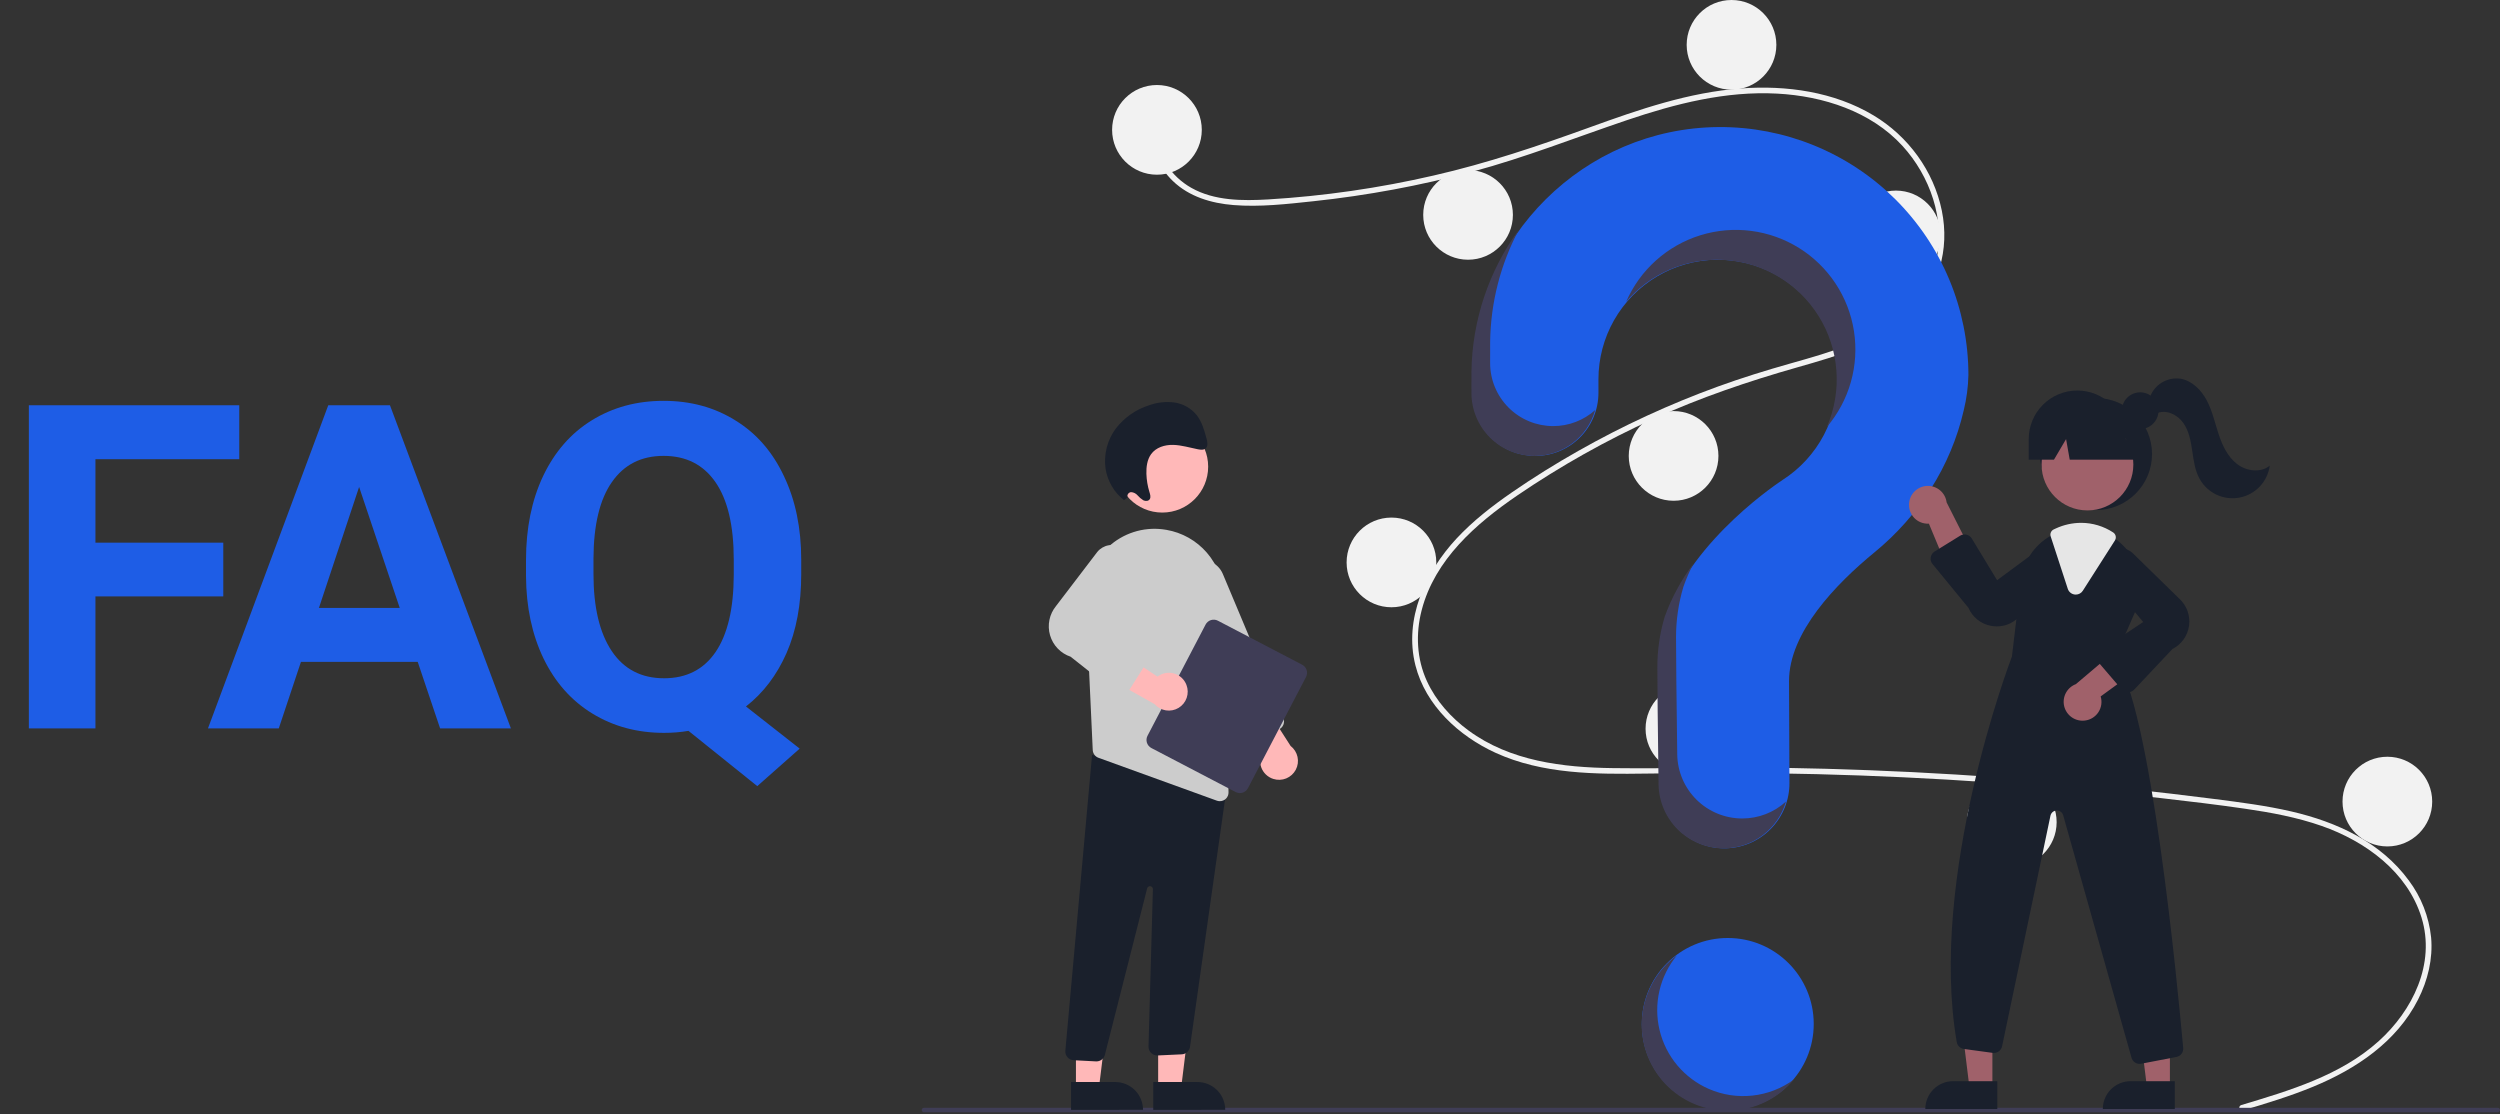 <svg width="792" height="353" viewBox="0 0 792 353" fill="none" xmlns="http://www.w3.org/2000/svg">
<rect x="0" y="0" width="792" height="353" fill="#333333" stroke="none"/>
<g clip-path="url(#clip0)">
<path d="M547.36 351.614C562.399 351.614 574.59 339.423 574.59 324.385C574.59 309.347 562.399 297.156 547.36 297.156C532.322 297.156 520.131 309.347 520.131 324.385C520.131 339.423 532.322 351.614 547.36 351.614Z" fill="#1E5DE6"/>
<path d="M710.03 350.085C725.263 345.51 741.459 340.739 753.54 329.863C764.335 320.145 771.624 305.304 767.151 290.729C762.688 276.184 749.32 266.485 735.517 261.661C727.688 258.925 719.498 257.408 711.312 256.215C702.412 254.919 693.473 253.857 684.538 252.835C648.359 248.697 612.045 246.169 575.594 245.252C557.608 244.799 539.626 244.81 521.637 245.071C505.572 245.304 488.653 245.298 473.749 238.47C462.16 233.161 451.642 223.501 448.412 210.807C444.685 196.153 451.56 181.231 461.423 170.619C466.622 165.025 472.698 160.316 478.966 155.987C485.766 151.291 492.803 146.927 499.993 142.853C514.152 134.834 528.956 128.009 544.25 122.45C551.795 119.706 559.452 117.34 567.175 115.156C573.696 113.312 580.238 111.466 586.541 108.954C598.725 104.098 610.314 95.872 613.412 82.387C616.348 69.606 611.397 55.731 602.718 46.236C592.677 35.252 577.537 30.436 563.022 29.657C546.727 28.783 530.807 32.861 515.491 38.037C499.156 43.557 483.172 49.905 466.491 54.376C449.95 58.806 433.089 61.94 416.06 63.751C407.724 64.638 399.136 65.641 390.751 64.961C383.723 64.391 376.731 62.325 371.552 57.337C367.111 53.06 364.465 47.183 365.375 40.98C365.54 39.854 367.251 40.333 367.087 41.452C365.98 49.003 371.112 55.96 377.437 59.524C384.746 63.643 393.641 63.648 401.778 63.177C419.424 62.112 436.949 59.578 454.174 55.603C471.099 51.737 487.42 46.211 503.722 40.308C519.205 34.701 535.034 29.229 551.575 28.015C565.927 26.961 581.025 29.052 593.528 36.553C604.517 43.144 612.598 54.138 615.172 66.752C617.689 79.079 614.204 91.487 604.873 100.089C595.211 108.995 581.964 112.803 569.619 116.31C553.96 120.758 538.638 125.958 523.807 132.709C508.773 139.533 494.356 147.638 480.713 156.936C467.545 165.935 454.549 177.258 450.384 193.312C448.444 200.79 448.802 208.721 452.048 215.785C454.935 222.065 459.688 227.348 465.226 231.423C478.438 241.145 495.091 243.141 511.051 243.34C528.976 243.563 546.901 242.958 564.832 243.252C601.374 243.852 637.841 246.076 674.234 249.925C683.353 250.89 692.461 251.957 701.557 253.126C709.738 254.177 717.947 255.222 725.991 257.089C740.294 260.408 754.211 266.792 763.101 278.918C767.047 284.175 769.491 290.404 770.173 296.941C770.795 303.762 769.125 310.596 766.041 316.665C759.215 330.096 746.428 338.639 732.849 344.252C725.576 347.258 718.032 349.536 710.502 351.797C709.405 352.126 708.937 350.413 710.03 350.085L710.03 350.085Z" fill="#F2F2F2"/>
<path d="M366.522 55.347C374.368 55.347 380.728 48.986 380.728 41.14C380.728 33.294 374.368 26.933 366.522 26.933C358.675 26.933 352.315 33.294 352.315 41.14C352.315 48.986 358.675 55.347 366.522 55.347Z" fill="#F2F2F2"/>
<path d="M465.08 82.28C472.926 82.28 479.287 75.92 479.287 68.073C479.287 60.227 472.926 53.867 465.08 53.867C457.234 53.867 450.874 60.227 450.874 68.073C450.874 75.92 457.234 82.28 465.08 82.28Z" fill="#F2F2F2"/>
<path d="M548.544 28.413C556.39 28.413 562.751 22.053 562.751 14.207C562.751 6.361 556.39 0 548.544 0C540.698 0 534.337 6.361 534.337 14.207C534.337 22.053 540.698 28.413 548.544 28.413Z" fill="#F2F2F2"/>
<path d="M600.635 88.791C608.481 88.791 614.842 82.431 614.842 74.585C614.842 66.739 608.481 60.378 600.635 60.378C592.789 60.378 586.428 66.739 586.428 74.585C586.428 82.431 592.789 88.791 600.635 88.791Z" fill="#F2F2F2"/>
<path d="M530.194 158.641C538.04 158.641 544.401 152.28 544.401 144.434C544.401 136.588 538.04 130.228 530.194 130.228C522.348 130.228 515.987 136.588 515.987 144.434C515.987 152.28 522.348 158.641 530.194 158.641Z" fill="#F2F2F2"/>
<path d="M440.81 192.382C448.656 192.382 455.017 186.021 455.017 178.175C455.017 170.329 448.656 163.968 440.81 163.968C432.964 163.968 426.604 170.329 426.604 178.175C426.604 186.021 432.964 192.382 440.81 192.382Z" fill="#F2F2F2"/>
<path d="M535.521 245.065C543.367 245.065 549.728 238.704 549.728 230.858C549.728 223.012 543.367 216.651 535.521 216.651C527.675 216.651 521.314 223.012 521.314 230.858C521.314 238.704 527.675 245.065 535.521 245.065Z" fill="#F2F2F2"/>
<path d="M637.336 274.662C645.182 274.662 651.542 268.301 651.542 260.455C651.542 252.609 645.182 246.248 637.336 246.248C629.489 246.248 623.129 252.609 623.129 260.455C623.129 268.301 629.489 274.662 637.336 274.662Z" fill="#F2F2F2"/>
<path d="M756.316 268.15C764.162 268.15 770.523 261.79 770.523 253.944C770.523 246.098 764.162 239.737 756.316 239.737C748.47 239.737 742.109 246.098 742.109 253.944C742.109 261.79 748.47 268.15 756.316 268.15Z" fill="#F2F2F2"/>
<path d="M544.443 40.254C501.887 40.555 467.043 75.137 466.439 117.69C466.433 118.083 466.43 120.845 466.431 124.458C466.431 129.756 468.535 134.837 472.281 138.583C476.027 142.329 481.108 144.434 486.405 144.434H486.405C489.031 144.434 491.632 143.916 494.057 142.91C496.483 141.904 498.687 140.43 500.543 138.572C502.399 136.714 503.87 134.508 504.874 132.082C505.877 129.655 506.392 127.054 506.39 124.428C506.388 121.97 506.387 120.269 506.387 120.164C506.385 113.588 508.096 107.124 511.35 101.41C514.605 95.695 519.29 90.926 524.947 87.571C530.604 84.216 537.036 82.392 543.612 82.278C550.187 82.163 556.679 83.762 562.449 86.918C568.219 90.073 573.068 94.677 576.519 100.275C579.971 105.873 581.905 112.273 582.133 118.845C582.361 125.418 580.874 131.936 577.818 137.76C574.762 143.583 570.243 148.511 564.705 152.058L564.712 152.066C564.712 152.066 536.282 170.369 527.614 195.477L527.622 195.479C526.098 200.622 525.325 205.959 525.329 211.324C525.329 213.529 525.459 232.824 525.709 248.485C525.797 253.888 528.005 259.041 531.858 262.83C535.711 266.62 540.899 268.744 546.303 268.742H546.303C549.019 268.742 551.707 268.205 554.214 267.162C556.721 266.119 558.998 264.59 560.912 262.664C562.826 260.738 564.34 258.452 565.368 255.939C566.395 253.425 566.916 250.733 566.899 248.018C566.812 233.676 566.765 216.975 566.765 215.763C566.765 200.346 581.638 184.985 593.854 174.968C607.922 163.433 618.046 147.713 622.112 129.981C623.012 126.33 623.508 122.592 623.591 118.833C623.591 108.466 621.54 98.201 617.555 88.63C613.571 79.059 607.732 70.372 600.375 63.068C593.018 55.763 584.288 49.987 574.689 46.072C565.089 42.157 554.81 40.179 544.443 40.254Z" fill="#1E5DE6"/>
<path d="M791.295 352.361H292.705C292.518 352.361 292.339 352.286 292.208 352.154C292.076 352.022 292.002 351.843 292.002 351.656C292.002 351.47 292.076 351.291 292.208 351.159C292.339 351.027 292.518 350.952 292.705 350.952H791.295C791.482 350.952 791.661 351.026 791.793 351.158C791.926 351.29 792 351.469 792 351.656C792 351.843 791.926 352.023 791.793 352.155C791.661 352.287 791.482 352.361 791.295 352.361Z" fill="#3F3D56"/>
<path d="M664.006 161.598C673.814 161.598 681.765 153.647 681.765 143.84C681.765 134.032 673.814 126.082 664.006 126.082C654.199 126.082 646.248 134.032 646.248 143.84C646.248 153.647 654.199 161.598 664.006 161.598Z" fill="#1A202C"/>
<path d="M631.191 344.587H623.934L620.481 316.596H631.193L631.191 344.587Z" fill="#A0616A"/>
<path d="M618.75 342.514H632.746V351.326H609.938C609.938 350.169 610.166 349.023 610.609 347.954C611.052 346.884 611.701 345.913 612.519 345.095C613.337 344.276 614.309 343.627 615.378 343.184C616.447 342.742 617.593 342.514 618.75 342.514Z" fill="#1A202C"/>
<path d="M687.425 344.587H680.169L676.716 316.596H687.427L687.425 344.587Z" fill="#A0616A"/>
<path d="M674.985 342.514H688.981V351.326H666.173C666.173 350.169 666.401 349.023 666.844 347.954C667.286 346.884 667.936 345.913 668.754 345.095C669.572 344.276 670.544 343.627 671.613 343.184C672.682 342.742 673.828 342.514 674.985 342.514Z" fill="#1A202C"/>
<path d="M661.307 161.702C669.337 161.702 675.846 155.193 675.846 147.163C675.846 139.134 669.337 132.624 661.307 132.624C653.278 132.624 646.769 139.134 646.769 147.163C646.769 155.193 653.278 161.702 661.307 161.702Z" fill="#A0616A"/>
<path d="M669.973 208.604L676.478 193.658C678.058 190.151 678.511 186.241 677.774 182.467C677.037 178.692 675.147 175.239 672.364 172.585C671.793 172.02 671.186 171.492 670.547 171.004C667.337 168.493 663.381 167.124 659.306 167.115C656.566 167.126 653.86 167.727 651.374 168.879C651.161 168.974 650.954 169.074 650.74 169.175C650.332 169.37 649.93 169.583 649.539 169.802C646.991 171.266 644.822 173.307 643.208 175.763C641.593 178.218 640.579 181.018 640.245 183.938L637.374 207.995C636.652 209.883 610.891 278.075 619.9 330.136C619.996 330.692 620.267 331.203 620.674 331.594C621.081 331.985 621.602 332.235 622.162 332.309L631.295 333.552C631.962 333.643 632.639 333.478 633.189 333.09C633.739 332.703 634.122 332.121 634.261 331.462L649.586 258.41C649.682 257.957 649.927 257.548 650.282 257.249C650.637 256.951 651.082 256.78 651.546 256.765C652.009 256.749 652.465 256.889 652.839 257.163C653.214 257.437 653.486 257.828 653.611 258.274L675.265 335.097C675.419 335.655 675.752 336.147 676.213 336.498C676.674 336.848 677.237 337.038 677.816 337.038C677.989 337.037 678.161 337.021 678.331 336.991L689.489 334.842C690.138 334.721 690.718 334.362 691.115 333.835C691.513 333.308 691.699 332.652 691.638 331.995C689.998 313.71 681.285 222.118 669.973 208.604Z" fill="#1A202C"/>
<path d="M604.806 159.262C604.705 160.127 604.795 161.003 605.069 161.828C605.344 162.654 605.796 163.41 606.394 164.042C606.992 164.675 607.721 165.168 608.53 165.488C609.339 165.808 610.209 165.947 611.077 165.894L619.204 185.424L625.352 176.311L616.692 159.163C616.507 157.709 615.795 156.374 614.692 155.41C613.588 154.446 612.17 153.921 610.705 153.933C609.24 153.945 607.83 154.495 606.743 155.477C605.656 156.459 604.967 157.806 604.806 159.262L604.806 159.262Z" fill="#A0616A"/>
<path d="M660.501 228.269C661.366 228.166 662.196 227.874 662.936 227.415C663.675 226.956 664.304 226.34 664.78 225.612C665.256 224.883 665.566 224.059 665.688 223.197C665.811 222.336 665.743 221.458 665.49 220.625L682.588 208.172L672.294 204.317L657.635 216.734C656.265 217.252 655.132 218.255 654.452 219.553C653.772 220.851 653.591 222.353 653.945 223.775C654.298 225.196 655.161 226.439 656.369 227.268C657.578 228.096 659.048 228.452 660.501 228.269Z" fill="#A0616A"/>
<path d="M632.628 198.444C631.972 198.443 631.318 198.379 630.675 198.251C629.12 197.955 627.661 197.281 626.428 196.289C625.195 195.296 624.225 194.015 623.603 192.559L612.217 178.676C611.977 178.382 611.801 178.041 611.704 177.674C611.606 177.307 611.587 176.924 611.649 176.55C611.712 176.175 611.853 175.818 612.065 175.503C612.276 175.188 612.552 174.921 612.875 174.721L620.975 169.707C621.274 169.522 621.607 169.398 621.955 169.342C622.302 169.286 622.657 169.3 622.999 169.382C623.341 169.464 623.663 169.613 623.947 169.82C624.232 170.027 624.472 170.289 624.655 170.589L632.679 183.81L648.047 172.452C649.27 171.811 650.684 171.631 652.029 171.946C653.375 172.26 654.562 173.048 655.374 174.166C656.186 175.283 656.569 176.656 656.453 178.033C656.337 179.409 655.73 180.698 654.742 181.664L639.403 195.656C637.601 197.442 635.166 198.444 632.628 198.444Z" fill="#1A202C"/>
<path d="M674.153 219.323C674.132 219.323 674.111 219.323 674.09 219.322C673.716 219.313 673.349 219.226 673.011 219.066C672.674 218.906 672.374 218.676 672.13 218.393L664.928 209.991C664.683 209.705 664.501 209.37 664.395 209.009C664.289 208.647 664.261 208.267 664.312 207.894C664.364 207.52 664.494 207.162 664.694 206.843C664.894 206.524 665.16 206.25 665.473 206.041L678.959 197.051L666.742 182.364C666.031 181.179 665.771 179.778 666.007 178.417C666.244 177.056 666.963 175.825 668.032 174.95C669.101 174.075 670.45 173.614 671.831 173.651C673.212 173.688 674.534 174.221 675.554 175.152L690.402 189.662C691.571 190.73 692.463 192.065 693.002 193.553C693.541 195.041 693.711 196.638 693.497 198.206C693.283 199.775 692.692 201.268 691.774 202.557C690.856 203.847 689.639 204.894 688.227 205.609L676.091 218.487C675.842 218.751 675.541 218.961 675.208 219.105C674.875 219.249 674.516 219.323 674.153 219.323Z" fill="#1A202C"/>
<path d="M657.611 188.365C657.495 188.365 657.38 188.357 657.265 188.343C656.763 188.282 656.29 188.078 655.901 187.756C655.511 187.434 655.223 187.007 655.069 186.526L649.657 169.935C649.521 169.515 649.542 169.061 649.716 168.655C649.889 168.25 650.203 167.921 650.6 167.73L650.776 167.647C650.935 167.571 651.093 167.496 651.254 167.425C653.777 166.254 656.524 165.644 659.306 165.635C662.917 165.642 666.448 166.703 669.465 168.688C669.869 168.957 670.152 169.374 670.251 169.85C670.351 170.325 670.26 170.821 669.998 171.23L659.846 187.134C659.608 187.511 659.278 187.822 658.887 188.038C658.496 188.253 658.057 188.366 657.611 188.365Z" fill="#E6E6E6"/>
<path d="M678.007 135.912C681.216 135.912 683.818 133.31 683.818 130.101C683.818 126.892 681.216 124.29 678.007 124.29C674.798 124.29 672.196 126.892 672.196 130.101C672.196 133.31 674.798 135.912 678.007 135.912Z" fill="#1A202C"/>
<path d="M658.087 123.714C654.005 123.714 650.09 125.335 647.204 128.222C644.318 131.108 642.696 135.022 642.696 139.104V145.616H650.705L654.535 139.104L655.684 145.616H679.989L673.477 139.104C673.477 135.022 671.856 131.108 668.97 128.222C666.083 125.335 662.169 123.714 658.087 123.714Z" fill="#1A202C"/>
<path d="M680.994 126.121C681.636 124.111 682.967 122.393 684.751 121.267C686.535 120.142 688.659 119.681 690.749 119.967C694.453 120.586 697.38 123.563 699.125 126.887C700.87 130.212 701.675 133.933 702.848 137.5C704.021 141.066 705.684 144.653 708.645 146.961C711.606 149.27 716.149 149.896 719.057 147.521C718.725 149.997 717.623 152.305 715.907 154.119C714.191 155.934 711.948 157.163 709.495 157.633C707.042 158.103 704.504 157.79 702.239 156.739C699.974 155.687 698.096 153.949 696.873 151.772C695.338 149.042 694.942 145.843 694.487 142.745C694.032 139.646 693.441 136.441 691.609 133.901C689.777 131.361 686.348 129.702 683.438 130.859L680.994 126.121Z" fill="#1A202C"/>
<path d="M492.045 134.986C486.748 134.985 481.667 132.88 477.922 129.134C474.176 125.388 472.071 120.308 472.071 115.01C472.071 111.397 472.073 108.635 472.079 108.242C472.247 95.866 475.364 83.709 481.17 72.779C471.63 85.839 466.385 101.541 466.159 117.713C466.154 118.106 466.151 120.868 466.151 124.481C466.152 129.779 468.256 134.859 472.002 138.605C475.748 142.351 480.828 144.456 486.126 144.457C490.479 144.455 494.713 143.033 498.184 140.405C501.655 137.778 504.173 134.09 505.357 129.901C501.699 133.18 496.958 134.992 492.045 134.986Z" fill="#3F3D56"/>
<path d="M545.797 82.345C551.922 82.637 557.883 84.412 563.171 87.516C568.458 90.62 572.914 94.961 576.154 100.166C579.394 105.372 581.323 111.286 581.774 117.4C582.225 123.515 581.185 129.648 578.744 135.272C582.275 131.126 584.87 126.266 586.353 121.025C587.836 115.785 588.171 110.286 587.336 104.904C586.501 99.522 584.515 94.383 581.514 89.839C578.513 85.294 574.567 81.449 569.945 78.567C565.324 75.686 560.135 73.834 554.733 73.14C549.331 72.445 543.843 72.923 538.643 74.542C533.443 76.16 528.652 78.881 524.599 82.519C520.546 86.156 517.324 90.625 515.154 95.621C518.904 91.209 523.618 87.718 528.931 85.416C534.243 83.114 540.014 82.064 545.797 82.345Z" fill="#3F3D56"/>
<path d="M551.943 259.294C546.539 259.295 541.351 257.172 537.498 253.382C533.645 249.592 531.437 244.44 531.349 239.036C531.099 223.376 530.969 204.081 530.969 201.875C530.965 196.511 531.738 191.174 533.262 186.03L533.254 186.028C534.154 183.447 535.241 180.934 536.507 178.51C532.623 183.686 529.531 189.412 527.335 195.5L527.342 195.501C525.818 200.645 525.046 205.982 525.049 211.346C525.049 213.552 525.179 232.847 525.43 248.507C525.517 253.911 527.726 259.063 531.578 262.853C535.431 266.643 540.619 268.766 546.023 268.765C550.479 268.764 554.815 267.319 558.38 264.645C561.945 261.972 564.547 258.215 565.795 253.938C562.009 257.39 557.067 259.301 551.943 259.294Z" fill="#3F3D56"/>
<path d="M366.905 344.857L374.162 344.857L377.615 316.865L366.903 316.866L366.905 344.857Z" fill="#FFB8B8"/>
<path d="M388.158 351.595L365.35 351.596L365.35 342.784L379.346 342.783C381.683 342.783 383.924 343.712 385.577 345.364C387.23 347.017 388.158 349.258 388.158 351.595L388.158 351.595Z" fill="#1A202C"/>
<path d="M340.86 344.857L348.116 344.857L351.569 316.865L340.858 316.866L340.86 344.857Z" fill="#FFB8B8"/>
<path d="M362.112 351.595L339.304 351.596L339.304 342.784L353.3 342.783C355.637 342.783 357.878 343.712 359.531 345.364C361.184 347.017 362.112 349.258 362.112 351.595L362.112 351.595Z" fill="#1A202C"/>
<path d="M347.201 336.248L340.113 335.876C339.747 335.856 339.389 335.765 339.059 335.606C338.73 335.448 338.434 335.225 338.191 334.952C337.948 334.678 337.761 334.359 337.642 334.013C337.523 333.667 337.474 333.301 337.497 332.935L345.97 239.132L384.985 249.661L388.744 248.635L376.989 331.676C376.889 332.3 376.579 332.872 376.11 333.297C375.641 333.721 375.041 333.973 374.409 334.011L366.768 334.367C366.386 334.388 366.004 334.33 365.645 334.196C365.287 334.061 364.96 333.855 364.686 333.588C364.411 333.321 364.195 333 364.051 332.646C363.907 332.291 363.838 331.911 363.849 331.528L365.234 281.689C365.24 281.458 365.16 281.233 365.009 281.059C364.858 280.885 364.648 280.773 364.419 280.747C364.19 280.72 363.959 280.78 363.772 280.915C363.585 281.05 363.455 281.25 363.408 281.475L350.056 334.047C349.93 334.671 349.592 335.232 349.098 335.634C348.605 336.036 347.988 336.255 347.351 336.253C347.302 336.253 347.252 336.251 347.201 336.248Z" fill="#1A202C"/>
<path d="M368.208 162.382C376.238 162.382 382.747 155.873 382.747 147.843C382.747 139.814 376.238 133.304 368.208 133.304C360.179 133.304 353.669 139.814 353.669 147.843C353.669 155.873 360.179 162.382 368.208 162.382Z" fill="#FFB8B8"/>
<path d="M344.002 190.557L345.601 225.048L346.179 237.596C346.202 238.143 346.387 238.67 346.711 239.11C347.035 239.55 347.484 239.884 347.998 240.068L385.49 253.649C385.793 253.762 386.113 253.818 386.436 253.815C386.806 253.817 387.172 253.744 387.512 253.602C387.853 253.459 388.161 253.249 388.419 252.984C388.676 252.72 388.878 252.406 389.012 252.062C389.146 251.718 389.209 251.35 389.197 250.981L387.66 188.965C387.559 183.877 385.686 178.983 382.364 175.128C379.042 171.273 374.479 168.697 369.462 167.846C369.099 167.791 368.73 167.735 368.361 167.686C365.25 167.3 362.092 167.6 359.109 168.566C356.127 169.531 353.392 171.139 351.097 173.275C348.721 175.46 346.854 178.141 345.628 181.127C344.402 184.113 343.847 187.333 344.002 190.557L344.002 190.557Z" fill="#CCCCCC"/>
<path d="M403.399 246.767C402.512 246.492 401.702 246.013 401.033 245.369C400.364 244.725 399.855 243.934 399.547 243.058C399.238 242.183 399.138 241.247 399.255 240.326C399.372 239.405 399.703 238.524 400.221 237.754L387.507 220.848L398.479 220.169L408.87 236.327C409.982 237.187 410.756 238.411 411.056 239.785C411.356 241.159 411.163 242.594 410.51 243.84C409.858 245.085 408.787 246.061 407.487 246.597C406.187 247.132 404.739 247.192 403.399 246.767H403.399Z" fill="#FFB8B8"/>
<path d="M394.46 234.694C394.123 234.558 393.817 234.355 393.559 234.1C393.301 233.844 393.096 233.539 392.956 233.204L373.802 187.568C373.426 186.675 373.23 185.716 373.225 184.746C373.22 183.777 373.406 182.816 373.772 181.919C374.138 181.021 374.678 180.205 375.36 179.516C376.042 178.828 376.853 178.28 377.747 177.905C378.641 177.53 379.6 177.334 380.569 177.33C381.538 177.326 382.499 177.512 383.396 177.879C384.293 178.246 385.109 178.787 385.798 179.469C386.486 180.152 387.033 180.964 387.407 181.858L406.561 227.494C406.845 228.17 406.848 228.932 406.57 229.611C406.293 230.29 405.757 230.831 405.081 231.115L396.578 234.684C396.243 234.826 395.883 234.9 395.52 234.901C395.156 234.903 394.796 234.833 394.46 234.694L394.46 234.694Z" fill="#CCCCCC"/>
<path d="M363.534 233.085L381.931 197.859C382.286 197.181 382.895 196.672 383.624 196.443C384.354 196.214 385.144 196.284 385.823 196.637L412.526 210.584C413.204 210.938 413.713 211.547 413.942 212.277C414.171 213.007 414.101 213.797 413.748 214.476L395.35 249.701C394.996 250.379 394.387 250.888 393.657 251.117C392.927 251.346 392.137 251.276 391.458 250.923L364.755 236.977C364.078 236.622 363.569 236.013 363.34 235.283C363.111 234.554 363.18 233.763 363.534 233.085Z" fill="#3F3D56"/>
<path d="M375.872 216.991C375.545 216.122 375.019 215.341 374.337 214.712C373.654 214.082 372.834 213.62 371.942 213.364C371.05 213.108 370.11 213.063 369.197 213.234C368.285 213.406 367.425 213.788 366.686 214.351L349.059 202.657L349.029 213.649L365.773 223.068C366.697 224.128 367.965 224.829 369.354 225.047C370.743 225.265 372.165 224.988 373.37 224.262C374.574 223.537 375.486 222.411 375.943 221.082C376.4 219.752 376.375 218.304 375.872 216.991Z" fill="#FFB8B8"/>
<path d="M353.585 219.463L339.179 208.051C337.62 207.528 336.212 206.634 335.075 205.447C333.938 204.26 333.106 202.814 332.651 201.235C332.195 199.655 332.13 197.989 332.46 196.378C332.791 194.768 333.507 193.262 334.548 191.989L347.628 174.847C348.537 173.736 349.815 172.989 351.229 172.743C352.643 172.498 354.099 172.769 355.329 173.508C356.56 174.246 357.483 175.403 357.931 176.767C358.379 178.131 358.321 179.61 357.768 180.934L347.418 197.864L362.628 205.078C362.981 205.246 363.295 205.486 363.549 205.785C363.803 206.083 363.99 206.431 364.099 206.807C364.208 207.183 364.236 207.578 364.181 207.965C364.126 208.353 363.99 208.725 363.781 209.055L357.641 218.772C357.434 219.1 357.16 219.38 356.837 219.596C356.514 219.811 356.149 219.956 355.767 220.021C355.752 220.024 355.736 220.026 355.721 220.029C355.345 220.085 354.962 220.064 354.594 219.967C354.227 219.87 353.883 219.698 353.585 219.463Z" fill="#CCCCCC"/>
<path d="M357.222 157.578C357.16 157.396 357.14 157.202 357.164 157.01C357.189 156.819 357.256 156.636 357.362 156.475C357.468 156.314 357.61 156.179 357.776 156.081C357.942 155.983 358.129 155.925 358.321 155.91C358.715 155.931 359.1 156.032 359.454 156.207C359.807 156.381 360.122 156.625 360.379 156.925C360.905 157.532 361.517 158.058 362.197 158.486C362.9 158.84 363.854 158.79 364.255 158.114C364.631 157.479 364.373 156.629 364.145 155.892C363.565 154.017 363.241 152.071 363.18 150.109C363.115 147.918 363.424 145.633 364.636 143.924C366.201 141.719 369 140.882 371.648 140.943C374.297 141.004 376.902 141.821 379.525 142.338C380.431 142.516 381.495 142.608 382.101 141.906C382.745 141.159 382.509 139.952 382.235 138.944C381.524 136.329 380.77 133.625 379.118 131.514C377.332 129.319 374.781 127.883 371.979 127.494C369.288 127.161 366.557 127.471 364.01 128.399C359.86 129.707 356.208 132.251 353.542 135.691C350.795 139.349 349.608 143.946 350.241 148.477C350.859 152.423 352.95 155.988 356.092 158.454L357.222 157.578Z" fill="#1A202C"/>
<path d="M541.361 344.973C537.493 343.288 534.069 340.727 531.36 337.493C528.651 334.259 526.731 330.439 525.751 326.335C524.771 322.231 524.759 317.956 525.714 313.847C526.669 309.737 528.567 305.906 531.256 302.655C528.138 304.932 525.54 307.846 523.633 311.204C521.727 314.562 520.557 318.287 520.201 322.132C519.844 325.976 520.31 329.853 521.566 333.504C522.822 337.155 524.84 340.497 527.487 343.309C530.134 346.12 533.348 348.336 536.917 349.811C540.485 351.285 544.327 351.983 548.186 351.859C552.045 351.735 555.834 350.792 559.301 349.092C562.767 347.392 565.833 344.974 568.294 341.998C564.456 344.804 559.949 346.554 555.224 347.076C550.499 347.598 545.719 346.873 541.361 344.973Z" fill="#3F3D56"/>
</g>
<path d="M70.734 188.929H30.234V230.765H9.141V128.39H75.797V145.476H30.234V171.913H70.734V188.929ZM132.328 209.671H95.344L88.312 230.765H65.883L103.992 128.39H123.539L161.859 230.765H139.43L132.328 209.671ZM101.039 192.585H126.633L113.766 154.265L101.039 192.585ZM253.828 181.898C253.828 191.46 252.281 199.781 249.188 206.859C246.094 213.89 241.805 219.538 236.32 223.804L253.336 237.163L239.906 249.046L218.109 231.538C215.625 231.96 213.047 232.171 210.375 232.171C201.891 232.171 194.32 230.132 187.664 226.054C181.008 221.976 175.852 216.163 172.195 208.617C168.539 201.023 166.688 192.304 166.641 182.46V177.398C166.641 167.32 168.445 158.46 172.055 150.82C175.711 143.132 180.844 137.249 187.453 133.171C194.109 129.046 201.703 126.984 210.234 126.984C218.766 126.984 226.336 129.046 232.945 133.171C239.602 137.249 244.734 143.132 248.344 150.82C252 158.46 253.828 167.296 253.828 177.327V181.898ZM232.453 177.257C232.453 166.523 230.531 158.367 226.688 152.788C222.844 147.21 217.359 144.421 210.234 144.421C203.156 144.421 197.695 147.187 193.852 152.718C190.008 158.202 188.062 166.265 188.016 176.906V181.898C188.016 192.351 189.938 200.46 193.781 206.226C197.625 211.992 203.156 214.874 210.375 214.874C217.453 214.874 222.891 212.109 226.688 206.577C230.484 200.999 232.406 192.89 232.453 182.249V177.257Z" fill="#1E5DE6"/>
<defs>
<clipPath id="clip0">
<rect width="500" height="352.361" fill="white" transform="translate(292)"/>
</clipPath>
</defs>
</svg>
